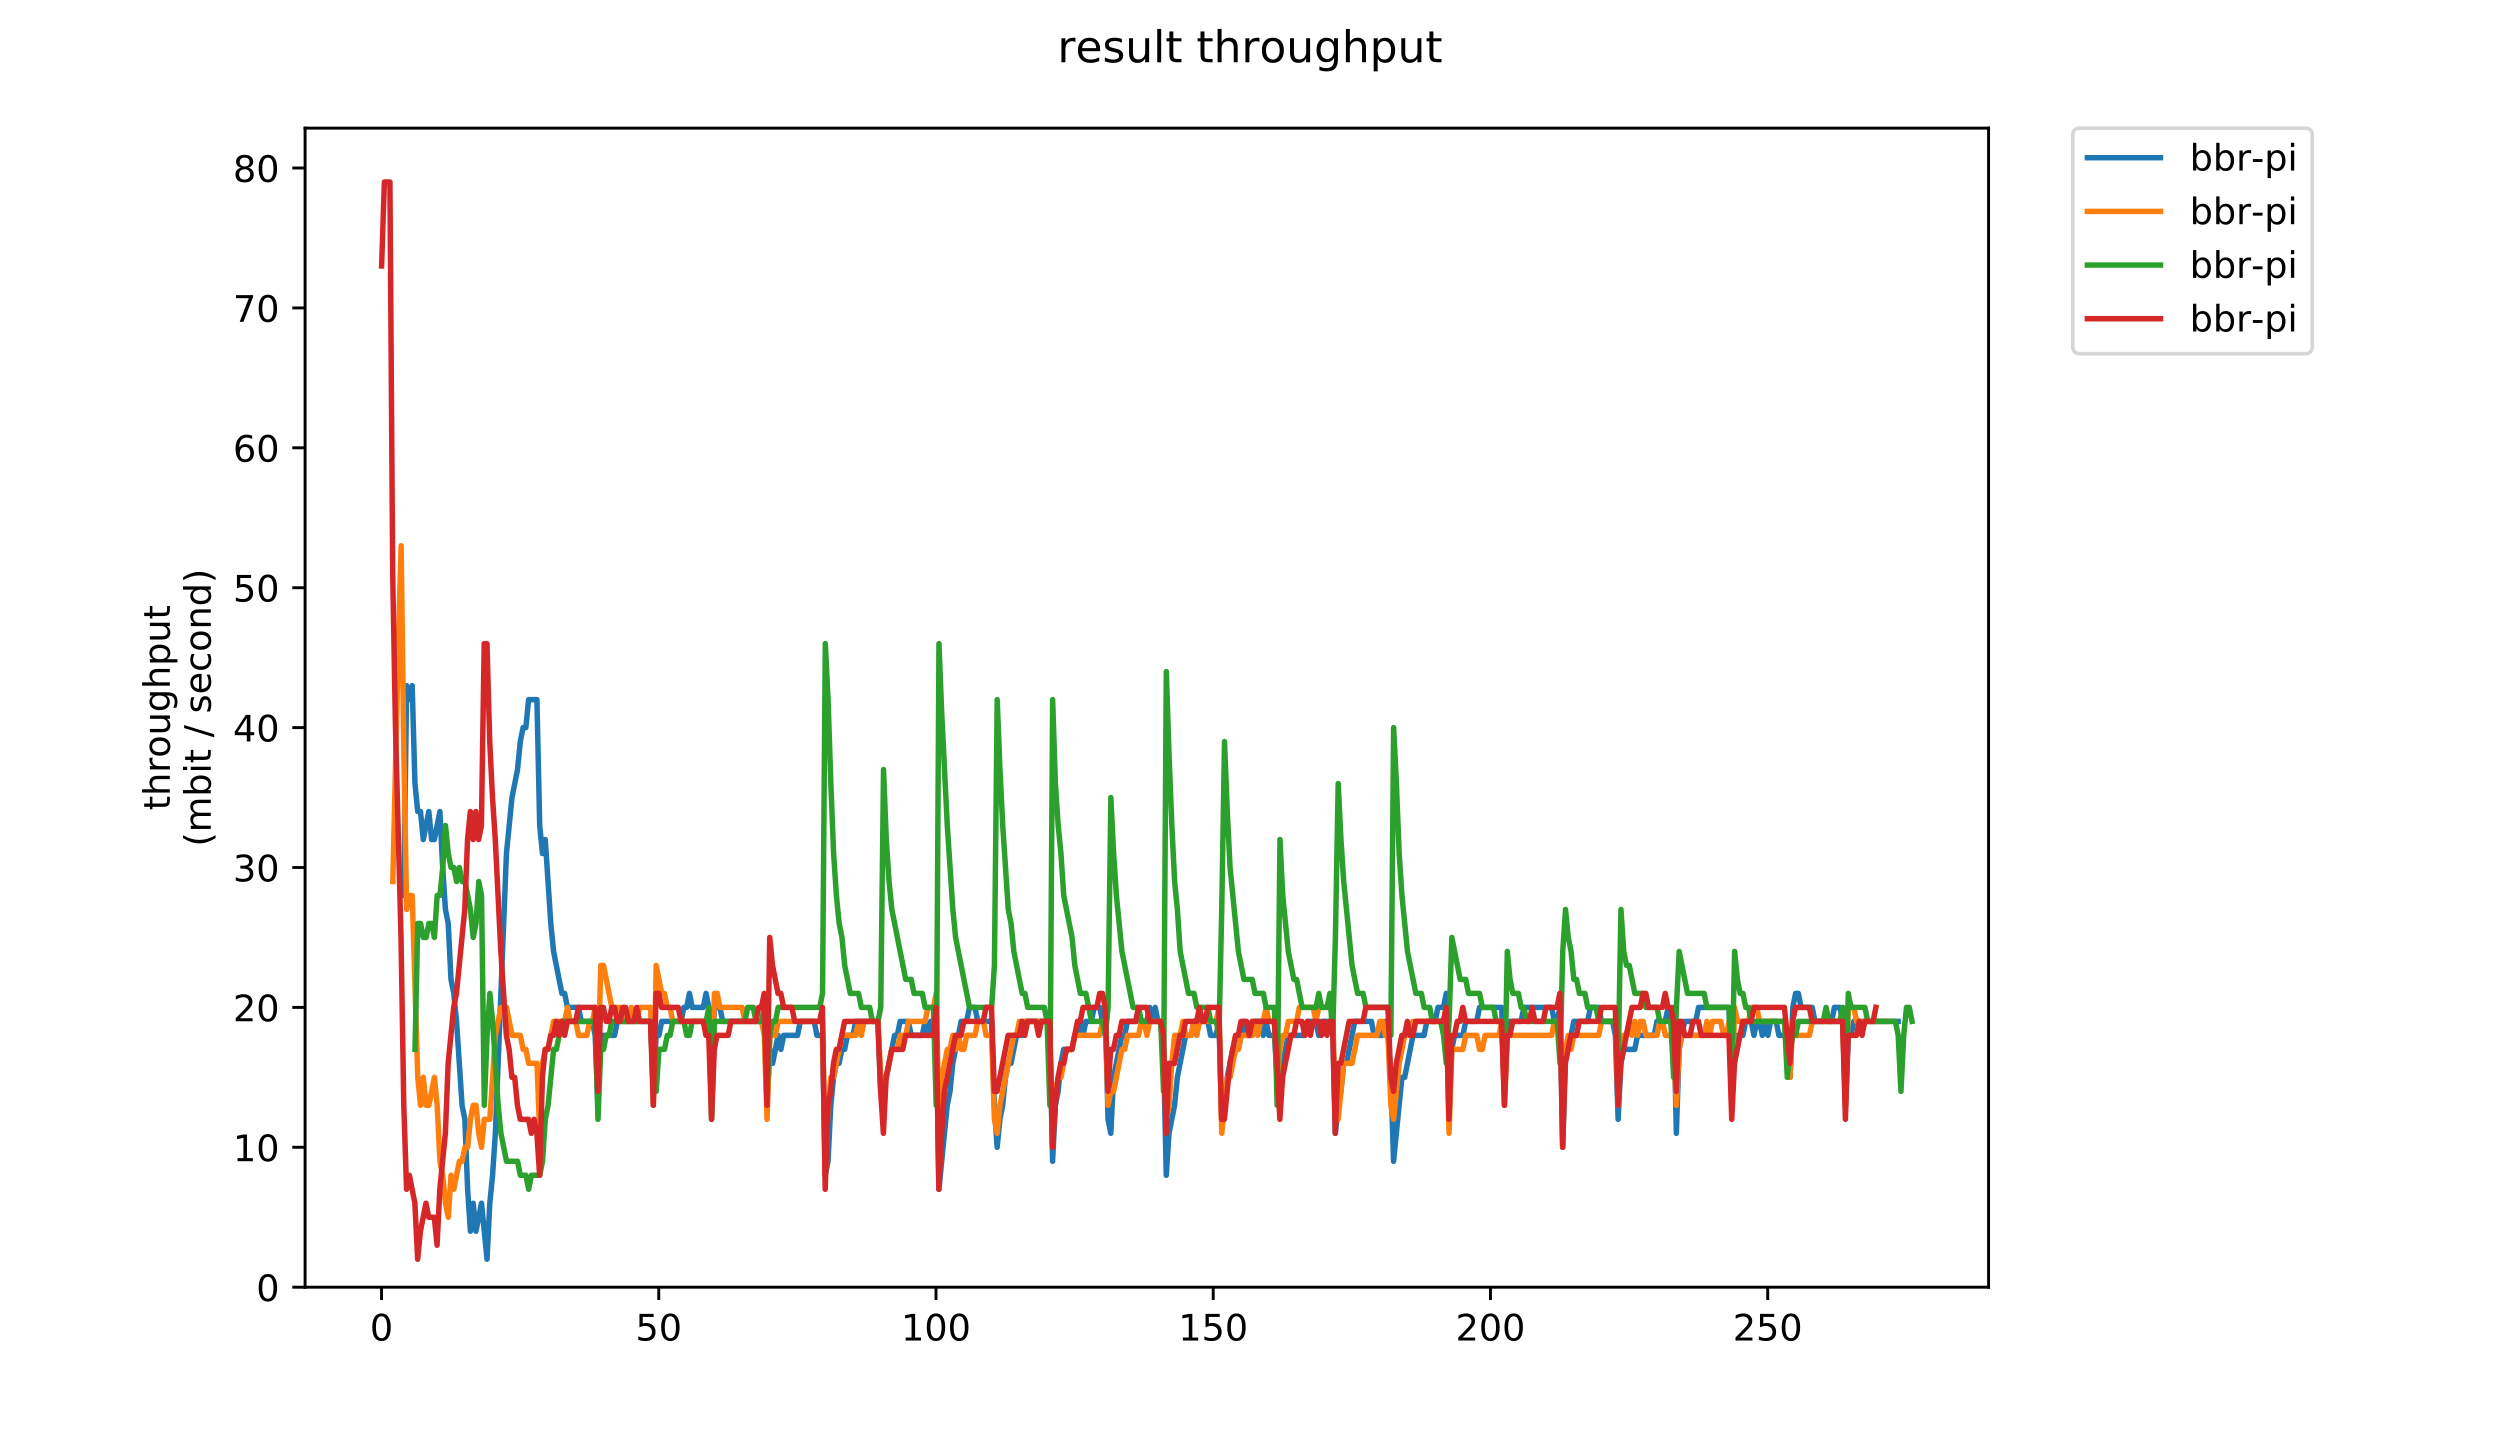 <?xml version="1.0" encoding="utf-8" standalone="no"?>
<!DOCTYPE svg PUBLIC "-//W3C//DTD SVG 1.1//EN"
  "http://www.w3.org/Graphics/SVG/1.1/DTD/svg11.dtd">
<!-- Created with matplotlib (https://matplotlib.org/) -->
<svg height="396pt" version="1.1" viewBox="0 0 684 396" width="684pt" xmlns="http://www.w3.org/2000/svg" xmlns:xlink="http://www.w3.org/1999/xlink">
 <defs>
  <style type="text/css">
*{stroke-linecap:butt;stroke-linejoin:round;}
  </style>
 </defs>
 <g id="figure_1">
  <g id="patch_1">
   <path d="M 0 396 
L 684 396 
L 684 0 
L 0 0 
z
" style="fill:#ffffff;"/>
  </g>
  <g id="axes_1">
   <g id="patch_2">
    <path d="M 83.472 352.174 
L 544.074 352.174 
L 544.074 35.062 
L 83.472 35.062 
z
" style="fill:#ffffff;"/>
   </g>
   <g id="matplotlib.axis_1">
    <g id="xtick_1">
     <g id="line2d_1">
      <defs>
       <path d="M 0 0 
L 0 3.5 
" id="m999a759ff1" style="stroke:#000000;stroke-width:0.8;"/>
      </defs>
      <g>
       <use style="stroke:#000000;stroke-width:0.8;" x="104.388" xlink:href="#m999a759ff1" y="352.174"/>
      </g>
     </g>
     <g id="text_1">
      <!-- 0 -->
      <defs>
       <path d="M 31.781 66.406 
Q 24.172 66.406 20.328 58.906 
Q 16.5 51.422 16.5 36.375 
Q 16.5 21.391 20.328 13.891 
Q 24.172 6.391 31.781 6.391 
Q 39.453 6.391 43.281 13.891 
Q 47.125 21.391 47.125 36.375 
Q 47.125 51.422 43.281 58.906 
Q 39.453 66.406 31.781 66.406 
z
M 31.781 74.219 
Q 44.047 74.219 50.516 64.516 
Q 56.984 54.828 56.984 36.375 
Q 56.984 17.969 50.516 8.266 
Q 44.047 -1.422 31.781 -1.422 
Q 19.531 -1.422 13.062 8.266 
Q 6.594 17.969 6.594 36.375 
Q 6.594 54.828 13.062 64.516 
Q 19.531 74.219 31.781 74.219 
z
" id="DejaVuSans-48"/>
      </defs>
      <g transform="translate(101.206 366.773)scale(0.1 -0.1)">
       <use xlink:href="#DejaVuSans-48"/>
      </g>
     </g>
    </g>
    <g id="xtick_2">
     <g id="line2d_2">
      <g>
       <use style="stroke:#000000;stroke-width:0.8;" x="180.238" xlink:href="#m999a759ff1" y="352.174"/>
      </g>
     </g>
     <g id="text_2">
      <!-- 50 -->
      <defs>
       <path d="M 10.797 72.906 
L 49.516 72.906 
L 49.516 64.594 
L 19.828 64.594 
L 19.828 46.734 
Q 21.969 47.469 24.109 47.828 
Q 26.266 48.188 28.422 48.188 
Q 40.625 48.188 47.75 41.5 
Q 54.891 34.812 54.891 23.391 
Q 54.891 11.625 47.562 5.094 
Q 40.234 -1.422 26.906 -1.422 
Q 22.312 -1.422 17.547 -0.641 
Q 12.797 0.141 7.719 1.703 
L 7.719 11.625 
Q 12.109 9.234 16.797 8.062 
Q 21.484 6.891 26.703 6.891 
Q 35.156 6.891 40.078 11.328 
Q 45.016 15.766 45.016 23.391 
Q 45.016 31 40.078 35.438 
Q 35.156 39.891 26.703 39.891 
Q 22.75 39.891 18.812 39.016 
Q 14.891 38.141 10.797 36.281 
z
" id="DejaVuSans-53"/>
      </defs>
      <g transform="translate(173.876 366.773)scale(0.1 -0.1)">
       <use xlink:href="#DejaVuSans-53"/>
       <use x="63.623" xlink:href="#DejaVuSans-48"/>
      </g>
     </g>
    </g>
    <g id="xtick_3">
     <g id="line2d_3">
      <g>
       <use style="stroke:#000000;stroke-width:0.8;" x="256.089" xlink:href="#m999a759ff1" y="352.174"/>
      </g>
     </g>
     <g id="text_3">
      <!-- 100 -->
      <defs>
       <path d="M 12.406 8.297 
L 28.516 8.297 
L 28.516 63.922 
L 10.984 60.406 
L 10.984 69.391 
L 28.422 72.906 
L 38.281 72.906 
L 38.281 8.297 
L 54.391 8.297 
L 54.391 0 
L 12.406 0 
z
" id="DejaVuSans-49"/>
      </defs>
      <g transform="translate(246.545 366.773)scale(0.1 -0.1)">
       <use xlink:href="#DejaVuSans-49"/>
       <use x="63.623" xlink:href="#DejaVuSans-48"/>
       <use x="127.246" xlink:href="#DejaVuSans-48"/>
      </g>
     </g>
    </g>
    <g id="xtick_4">
     <g id="line2d_4">
      <g>
       <use style="stroke:#000000;stroke-width:0.8;" x="331.939" xlink:href="#m999a759ff1" y="352.174"/>
      </g>
     </g>
     <g id="text_4">
      <!-- 150 -->
      <g transform="translate(322.396 366.773)scale(0.1 -0.1)">
       <use xlink:href="#DejaVuSans-49"/>
       <use x="63.623" xlink:href="#DejaVuSans-53"/>
       <use x="127.246" xlink:href="#DejaVuSans-48"/>
      </g>
     </g>
    </g>
    <g id="xtick_5">
     <g id="line2d_5">
      <g>
       <use style="stroke:#000000;stroke-width:0.8;" x="407.79" xlink:href="#m999a759ff1" y="352.174"/>
      </g>
     </g>
     <g id="text_5">
      <!-- 200 -->
      <defs>
       <path d="M 19.188 8.297 
L 53.609 8.297 
L 53.609 0 
L 7.328 0 
L 7.328 8.297 
Q 12.938 14.109 22.625 23.891 
Q 32.328 33.688 34.812 36.531 
Q 39.547 41.844 41.422 45.531 
Q 43.312 49.219 43.312 52.781 
Q 43.312 58.594 39.234 62.25 
Q 35.156 65.922 28.609 65.922 
Q 23.969 65.922 18.812 64.312 
Q 13.672 62.703 7.812 59.422 
L 7.812 69.391 
Q 13.766 71.781 18.938 73 
Q 24.125 74.219 28.422 74.219 
Q 39.75 74.219 46.484 68.547 
Q 53.219 62.891 53.219 53.422 
Q 53.219 48.922 51.531 44.891 
Q 49.859 40.875 45.406 35.406 
Q 44.188 33.984 37.641 27.219 
Q 31.109 20.453 19.188 8.297 
z
" id="DejaVuSans-50"/>
      </defs>
      <g transform="translate(398.246 366.773)scale(0.1 -0.1)">
       <use xlink:href="#DejaVuSans-50"/>
       <use x="63.623" xlink:href="#DejaVuSans-48"/>
       <use x="127.246" xlink:href="#DejaVuSans-48"/>
      </g>
     </g>
    </g>
    <g id="xtick_6">
     <g id="line2d_6">
      <g>
       <use style="stroke:#000000;stroke-width:0.8;" x="483.641" xlink:href="#m999a759ff1" y="352.174"/>
      </g>
     </g>
     <g id="text_6">
      <!-- 250 -->
      <g transform="translate(474.097 366.773)scale(0.1 -0.1)">
       <use xlink:href="#DejaVuSans-50"/>
       <use x="63.623" xlink:href="#DejaVuSans-53"/>
       <use x="127.246" xlink:href="#DejaVuSans-48"/>
      </g>
     </g>
    </g>
   </g>
   <g id="matplotlib.axis_2">
    <g id="ytick_1">
     <g id="line2d_7">
      <defs>
       <path d="M 0 0 
L -3.5 0 
" id="m3e6883e988" style="stroke:#000000;stroke-width:0.8;"/>
      </defs>
      <g>
       <use style="stroke:#000000;stroke-width:0.8;" x="83.472" xlink:href="#m3e6883e988" y="352.174"/>
      </g>
     </g>
     <g id="text_7">
      <!-- 0 -->
      <g transform="translate(70.11 355.973)scale(0.1 -0.1)">
       <use xlink:href="#DejaVuSans-48"/>
      </g>
     </g>
    </g>
    <g id="ytick_2">
     <g id="line2d_8">
      <g>
       <use style="stroke:#000000;stroke-width:0.8;" x="83.472" xlink:href="#m3e6883e988" y="313.899"/>
      </g>
     </g>
     <g id="text_8">
      <!-- 10 -->
      <g transform="translate(63.747 317.698)scale(0.1 -0.1)">
       <use xlink:href="#DejaVuSans-49"/>
       <use x="63.623" xlink:href="#DejaVuSans-48"/>
      </g>
     </g>
    </g>
    <g id="ytick_3">
     <g id="line2d_9">
      <g>
       <use style="stroke:#000000;stroke-width:0.8;" x="83.472" xlink:href="#m3e6883e988" y="275.623"/>
      </g>
     </g>
     <g id="text_9">
      <!-- 20 -->
      <g transform="translate(63.747 279.423)scale(0.1 -0.1)">
       <use xlink:href="#DejaVuSans-50"/>
       <use x="63.623" xlink:href="#DejaVuSans-48"/>
      </g>
     </g>
    </g>
    <g id="ytick_4">
     <g id="line2d_10">
      <g>
       <use style="stroke:#000000;stroke-width:0.8;" x="83.472" xlink:href="#m3e6883e988" y="237.348"/>
      </g>
     </g>
     <g id="text_10">
      <!-- 30 -->
      <defs>
       <path d="M 40.578 39.312 
Q 47.656 37.797 51.625 33 
Q 55.609 28.219 55.609 21.188 
Q 55.609 10.406 48.188 4.484 
Q 40.766 -1.422 27.094 -1.422 
Q 22.516 -1.422 17.656 -0.516 
Q 12.797 0.391 7.625 2.203 
L 7.625 11.719 
Q 11.719 9.328 16.594 8.109 
Q 21.484 6.891 26.812 6.891 
Q 36.078 6.891 40.938 10.547 
Q 45.797 14.203 45.797 21.188 
Q 45.797 27.641 41.281 31.266 
Q 36.766 34.906 28.719 34.906 
L 20.219 34.906 
L 20.219 43.016 
L 29.109 43.016 
Q 36.375 43.016 40.234 45.922 
Q 44.094 48.828 44.094 54.297 
Q 44.094 59.906 40.109 62.906 
Q 36.141 65.922 28.719 65.922 
Q 24.656 65.922 20.016 65.031 
Q 15.375 64.156 9.812 62.312 
L 9.812 71.094 
Q 15.438 72.656 20.344 73.438 
Q 25.25 74.219 29.594 74.219 
Q 40.828 74.219 47.359 69.109 
Q 53.906 64.016 53.906 55.328 
Q 53.906 49.266 50.438 45.094 
Q 46.969 40.922 40.578 39.312 
z
" id="DejaVuSans-51"/>
      </defs>
      <g transform="translate(63.747 241.147)scale(0.1 -0.1)">
       <use xlink:href="#DejaVuSans-51"/>
       <use x="63.623" xlink:href="#DejaVuSans-48"/>
      </g>
     </g>
    </g>
    <g id="ytick_5">
     <g id="line2d_11">
      <g>
       <use style="stroke:#000000;stroke-width:0.8;" x="83.472" xlink:href="#m3e6883e988" y="199.073"/>
      </g>
     </g>
     <g id="text_11">
      <!-- 40 -->
      <defs>
       <path d="M 37.797 64.312 
L 12.891 25.391 
L 37.797 25.391 
z
M 35.203 72.906 
L 47.609 72.906 
L 47.609 25.391 
L 58.016 25.391 
L 58.016 17.188 
L 47.609 17.188 
L 47.609 0 
L 37.797 0 
L 37.797 17.188 
L 4.891 17.188 
L 4.891 26.703 
z
" id="DejaVuSans-52"/>
      </defs>
      <g transform="translate(63.747 202.872)scale(0.1 -0.1)">
       <use xlink:href="#DejaVuSans-52"/>
       <use x="63.623" xlink:href="#DejaVuSans-48"/>
      </g>
     </g>
    </g>
    <g id="ytick_6">
     <g id="line2d_12">
      <g>
       <use style="stroke:#000000;stroke-width:0.8;" x="83.472" xlink:href="#m3e6883e988" y="160.797"/>
      </g>
     </g>
     <g id="text_12">
      <!-- 50 -->
      <g transform="translate(63.747 164.596)scale(0.1 -0.1)">
       <use xlink:href="#DejaVuSans-53"/>
       <use x="63.623" xlink:href="#DejaVuSans-48"/>
      </g>
     </g>
    </g>
    <g id="ytick_7">
     <g id="line2d_13">
      <g>
       <use style="stroke:#000000;stroke-width:0.8;" x="83.472" xlink:href="#m3e6883e988" y="122.522"/>
      </g>
     </g>
     <g id="text_13">
      <!-- 60 -->
      <defs>
       <path d="M 33.016 40.375 
Q 26.375 40.375 22.484 35.828 
Q 18.609 31.297 18.609 23.391 
Q 18.609 15.531 22.484 10.953 
Q 26.375 6.391 33.016 6.391 
Q 39.656 6.391 43.531 10.953 
Q 47.406 15.531 47.406 23.391 
Q 47.406 31.297 43.531 35.828 
Q 39.656 40.375 33.016 40.375 
z
M 52.594 71.297 
L 52.594 62.312 
Q 48.875 64.062 45.094 64.984 
Q 41.312 65.922 37.594 65.922 
Q 27.828 65.922 22.672 59.328 
Q 17.531 52.734 16.797 39.406 
Q 19.672 43.656 24.016 45.922 
Q 28.375 48.188 33.594 48.188 
Q 44.578 48.188 50.953 41.516 
Q 57.328 34.859 57.328 23.391 
Q 57.328 12.156 50.688 5.359 
Q 44.047 -1.422 33.016 -1.422 
Q 20.359 -1.422 13.672 8.266 
Q 6.984 17.969 6.984 36.375 
Q 6.984 53.656 15.188 63.938 
Q 23.391 74.219 37.203 74.219 
Q 40.922 74.219 44.703 73.484 
Q 48.484 72.75 52.594 71.297 
z
" id="DejaVuSans-54"/>
      </defs>
      <g transform="translate(63.747 126.321)scale(0.1 -0.1)">
       <use xlink:href="#DejaVuSans-54"/>
       <use x="63.623" xlink:href="#DejaVuSans-48"/>
      </g>
     </g>
    </g>
    <g id="ytick_8">
     <g id="line2d_14">
      <g>
       <use style="stroke:#000000;stroke-width:0.8;" x="83.472" xlink:href="#m3e6883e988" y="84.246"/>
      </g>
     </g>
     <g id="text_14">
      <!-- 70 -->
      <defs>
       <path d="M 8.203 72.906 
L 55.078 72.906 
L 55.078 68.703 
L 28.609 0 
L 18.312 0 
L 43.219 64.594 
L 8.203 64.594 
z
" id="DejaVuSans-55"/>
      </defs>
      <g transform="translate(63.747 88.046)scale(0.1 -0.1)">
       <use xlink:href="#DejaVuSans-55"/>
       <use x="63.623" xlink:href="#DejaVuSans-48"/>
      </g>
     </g>
    </g>
    <g id="ytick_9">
     <g id="line2d_15">
      <g>
       <use style="stroke:#000000;stroke-width:0.8;" x="83.472" xlink:href="#m3e6883e988" y="45.971"/>
      </g>
     </g>
     <g id="text_15">
      <!-- 80 -->
      <defs>
       <path d="M 31.781 34.625 
Q 24.75 34.625 20.719 30.859 
Q 16.703 27.094 16.703 20.516 
Q 16.703 13.922 20.719 10.156 
Q 24.75 6.391 31.781 6.391 
Q 38.812 6.391 42.859 10.172 
Q 46.922 13.969 46.922 20.516 
Q 46.922 27.094 42.891 30.859 
Q 38.875 34.625 31.781 34.625 
z
M 21.922 38.812 
Q 15.578 40.375 12.031 44.719 
Q 8.5 49.078 8.5 55.328 
Q 8.5 64.062 14.719 69.141 
Q 20.953 74.219 31.781 74.219 
Q 42.672 74.219 48.875 69.141 
Q 55.078 64.062 55.078 55.328 
Q 55.078 49.078 51.531 44.719 
Q 48 40.375 41.703 38.812 
Q 48.828 37.156 52.797 32.312 
Q 56.781 27.484 56.781 20.516 
Q 56.781 9.906 50.312 4.234 
Q 43.844 -1.422 31.781 -1.422 
Q 19.734 -1.422 13.25 4.234 
Q 6.781 9.906 6.781 20.516 
Q 6.781 27.484 10.781 32.312 
Q 14.797 37.156 21.922 38.812 
z
M 18.312 54.391 
Q 18.312 48.734 21.844 45.562 
Q 25.391 42.391 31.781 42.391 
Q 38.141 42.391 41.719 45.562 
Q 45.312 48.734 45.312 54.391 
Q 45.312 60.062 41.719 63.234 
Q 38.141 66.406 31.781 66.406 
Q 25.391 66.406 21.844 63.234 
Q 18.312 60.062 18.312 54.391 
z
" id="DejaVuSans-56"/>
      </defs>
      <g transform="translate(63.747 49.77)scale(0.1 -0.1)">
       <use xlink:href="#DejaVuSans-56"/>
       <use x="63.623" xlink:href="#DejaVuSans-48"/>
      </g>
     </g>
    </g>
    <g id="text_16">
     <!-- throughput -->
     <defs>
      <path d="M 18.312 70.219 
L 18.312 54.688 
L 36.812 54.688 
L 36.812 47.703 
L 18.312 47.703 
L 18.312 18.016 
Q 18.312 11.328 20.141 9.422 
Q 21.969 7.516 27.594 7.516 
L 36.812 7.516 
L 36.812 0 
L 27.594 0 
Q 17.188 0 13.234 3.875 
Q 9.281 7.766 9.281 18.016 
L 9.281 47.703 
L 2.688 47.703 
L 2.688 54.688 
L 9.281 54.688 
L 9.281 70.219 
z
" id="DejaVuSans-116"/>
      <path d="M 54.891 33.016 
L 54.891 0 
L 45.906 0 
L 45.906 32.719 
Q 45.906 40.484 42.875 44.328 
Q 39.844 48.188 33.797 48.188 
Q 26.516 48.188 22.312 43.547 
Q 18.109 38.922 18.109 30.906 
L 18.109 0 
L 9.078 0 
L 9.078 75.984 
L 18.109 75.984 
L 18.109 46.188 
Q 21.344 51.125 25.703 53.562 
Q 30.078 56 35.797 56 
Q 45.219 56 50.047 50.172 
Q 54.891 44.344 54.891 33.016 
z
" id="DejaVuSans-104"/>
      <path d="M 41.109 46.297 
Q 39.594 47.172 37.812 47.578 
Q 36.031 48 33.891 48 
Q 26.266 48 22.188 43.047 
Q 18.109 38.094 18.109 28.812 
L 18.109 0 
L 9.078 0 
L 9.078 54.688 
L 18.109 54.688 
L 18.109 46.188 
Q 20.953 51.172 25.484 53.578 
Q 30.031 56 36.531 56 
Q 37.453 56 38.578 55.875 
Q 39.703 55.766 41.062 55.516 
z
" id="DejaVuSans-114"/>
      <path d="M 30.609 48.391 
Q 23.391 48.391 19.188 42.75 
Q 14.984 37.109 14.984 27.297 
Q 14.984 17.484 19.156 11.844 
Q 23.344 6.203 30.609 6.203 
Q 37.797 6.203 41.984 11.859 
Q 46.188 17.531 46.188 27.297 
Q 46.188 37.016 41.984 42.703 
Q 37.797 48.391 30.609 48.391 
z
M 30.609 56 
Q 42.328 56 49.016 48.375 
Q 55.719 40.766 55.719 27.297 
Q 55.719 13.875 49.016 6.219 
Q 42.328 -1.422 30.609 -1.422 
Q 18.844 -1.422 12.172 6.219 
Q 5.516 13.875 5.516 27.297 
Q 5.516 40.766 12.172 48.375 
Q 18.844 56 30.609 56 
z
" id="DejaVuSans-111"/>
      <path d="M 8.5 21.578 
L 8.5 54.688 
L 17.484 54.688 
L 17.484 21.922 
Q 17.484 14.156 20.5 10.266 
Q 23.531 6.391 29.594 6.391 
Q 36.859 6.391 41.078 11.031 
Q 45.312 15.672 45.312 23.688 
L 45.312 54.688 
L 54.297 54.688 
L 54.297 0 
L 45.312 0 
L 45.312 8.406 
Q 42.047 3.422 37.719 1 
Q 33.406 -1.422 27.688 -1.422 
Q 18.266 -1.422 13.375 4.438 
Q 8.5 10.297 8.5 21.578 
z
M 31.109 56 
z
" id="DejaVuSans-117"/>
      <path d="M 45.406 27.984 
Q 45.406 37.75 41.375 43.109 
Q 37.359 48.484 30.078 48.484 
Q 22.859 48.484 18.828 43.109 
Q 14.797 37.75 14.797 27.984 
Q 14.797 18.266 18.828 12.891 
Q 22.859 7.516 30.078 7.516 
Q 37.359 7.516 41.375 12.891 
Q 45.406 18.266 45.406 27.984 
z
M 54.391 6.781 
Q 54.391 -7.172 48.188 -13.984 
Q 42 -20.797 29.203 -20.797 
Q 24.469 -20.797 20.266 -20.094 
Q 16.062 -19.391 12.109 -17.922 
L 12.109 -9.188 
Q 16.062 -11.328 19.922 -12.344 
Q 23.781 -13.375 27.781 -13.375 
Q 36.625 -13.375 41.016 -8.766 
Q 45.406 -4.156 45.406 5.172 
L 45.406 9.625 
Q 42.625 4.781 38.281 2.391 
Q 33.938 0 27.875 0 
Q 17.828 0 11.672 7.656 
Q 5.516 15.328 5.516 27.984 
Q 5.516 40.672 11.672 48.328 
Q 17.828 56 27.875 56 
Q 33.938 56 38.281 53.609 
Q 42.625 51.219 45.406 46.391 
L 45.406 54.688 
L 54.391 54.688 
z
" id="DejaVuSans-103"/>
      <path d="M 18.109 8.203 
L 18.109 -20.797 
L 9.078 -20.797 
L 9.078 54.688 
L 18.109 54.688 
L 18.109 46.391 
Q 20.953 51.266 25.266 53.625 
Q 29.594 56 35.594 56 
Q 45.562 56 51.781 48.094 
Q 58.016 40.188 58.016 27.297 
Q 58.016 14.406 51.781 6.484 
Q 45.562 -1.422 35.594 -1.422 
Q 29.594 -1.422 25.266 0.953 
Q 20.953 3.328 18.109 8.203 
z
M 48.688 27.297 
Q 48.688 37.203 44.609 42.844 
Q 40.531 48.484 33.406 48.484 
Q 26.266 48.484 22.188 42.844 
Q 18.109 37.203 18.109 27.297 
Q 18.109 17.391 22.188 11.75 
Q 26.266 6.109 33.406 6.109 
Q 40.531 6.109 44.609 11.75 
Q 48.688 17.391 48.688 27.297 
z
" id="DejaVuSans-112"/>
     </defs>
     <g transform="translate(46.47 221.675)rotate(-90)scale(0.1 -0.1)">
      <use xlink:href="#DejaVuSans-116"/>
      <use x="39.209" xlink:href="#DejaVuSans-104"/>
      <use x="102.588" xlink:href="#DejaVuSans-114"/>
      <use x="143.67" xlink:href="#DejaVuSans-111"/>
      <use x="204.852" xlink:href="#DejaVuSans-117"/>
      <use x="268.23" xlink:href="#DejaVuSans-103"/>
      <use x="331.707" xlink:href="#DejaVuSans-104"/>
      <use x="395.086" xlink:href="#DejaVuSans-112"/>
      <use x="458.562" xlink:href="#DejaVuSans-117"/>
      <use x="521.941" xlink:href="#DejaVuSans-116"/>
     </g>
     <!-- (mbit / second) -->
     <defs>
      <path d="M 31 75.875 
Q 24.469 64.656 21.281 53.656 
Q 18.109 42.672 18.109 31.391 
Q 18.109 20.125 21.312 9.062 
Q 24.516 -2 31 -13.188 
L 23.188 -13.188 
Q 15.875 -1.703 12.234 9.375 
Q 8.594 20.453 8.594 31.391 
Q 8.594 42.281 12.203 53.312 
Q 15.828 64.359 23.188 75.875 
z
" id="DejaVuSans-40"/>
      <path d="M 52 44.188 
Q 55.375 50.25 60.062 53.125 
Q 64.75 56 71.094 56 
Q 79.641 56 84.281 50.016 
Q 88.922 44.047 88.922 33.016 
L 88.922 0 
L 79.891 0 
L 79.891 32.719 
Q 79.891 40.578 77.094 44.375 
Q 74.312 48.188 68.609 48.188 
Q 61.625 48.188 57.562 43.547 
Q 53.516 38.922 53.516 30.906 
L 53.516 0 
L 44.484 0 
L 44.484 32.719 
Q 44.484 40.625 41.703 44.406 
Q 38.922 48.188 33.109 48.188 
Q 26.219 48.188 22.156 43.531 
Q 18.109 38.875 18.109 30.906 
L 18.109 0 
L 9.078 0 
L 9.078 54.688 
L 18.109 54.688 
L 18.109 46.188 
Q 21.188 51.219 25.484 53.609 
Q 29.781 56 35.688 56 
Q 41.656 56 45.828 52.969 
Q 50 49.953 52 44.188 
z
" id="DejaVuSans-109"/>
      <path d="M 48.688 27.297 
Q 48.688 37.203 44.609 42.844 
Q 40.531 48.484 33.406 48.484 
Q 26.266 48.484 22.188 42.844 
Q 18.109 37.203 18.109 27.297 
Q 18.109 17.391 22.188 11.75 
Q 26.266 6.109 33.406 6.109 
Q 40.531 6.109 44.609 11.75 
Q 48.688 17.391 48.688 27.297 
z
M 18.109 46.391 
Q 20.953 51.266 25.266 53.625 
Q 29.594 56 35.594 56 
Q 45.562 56 51.781 48.094 
Q 58.016 40.188 58.016 27.297 
Q 58.016 14.406 51.781 6.484 
Q 45.562 -1.422 35.594 -1.422 
Q 29.594 -1.422 25.266 0.953 
Q 20.953 3.328 18.109 8.203 
L 18.109 0 
L 9.078 0 
L 9.078 75.984 
L 18.109 75.984 
z
" id="DejaVuSans-98"/>
      <path d="M 9.422 54.688 
L 18.406 54.688 
L 18.406 0 
L 9.422 0 
z
M 9.422 75.984 
L 18.406 75.984 
L 18.406 64.594 
L 9.422 64.594 
z
" id="DejaVuSans-105"/>
      <path id="DejaVuSans-32"/>
      <path d="M 25.391 72.906 
L 33.688 72.906 
L 8.297 -9.281 
L 0 -9.281 
z
" id="DejaVuSans-47"/>
      <path d="M 44.281 53.078 
L 44.281 44.578 
Q 40.484 46.531 36.375 47.5 
Q 32.281 48.484 27.875 48.484 
Q 21.188 48.484 17.844 46.438 
Q 14.5 44.391 14.5 40.281 
Q 14.5 37.156 16.891 35.375 
Q 19.281 33.594 26.516 31.984 
L 29.594 31.297 
Q 39.156 29.25 43.188 25.516 
Q 47.219 21.781 47.219 15.094 
Q 47.219 7.469 41.188 3.016 
Q 35.156 -1.422 24.609 -1.422 
Q 20.219 -1.422 15.453 -0.562 
Q 10.688 0.297 5.422 2 
L 5.422 11.281 
Q 10.406 8.688 15.234 7.391 
Q 20.062 6.109 24.812 6.109 
Q 31.156 6.109 34.562 8.281 
Q 37.984 10.453 37.984 14.406 
Q 37.984 18.062 35.516 20.016 
Q 33.062 21.969 24.703 23.781 
L 21.578 24.516 
Q 13.234 26.266 9.516 29.906 
Q 5.812 33.547 5.812 39.891 
Q 5.812 47.609 11.281 51.797 
Q 16.75 56 26.812 56 
Q 31.781 56 36.172 55.266 
Q 40.578 54.547 44.281 53.078 
z
" id="DejaVuSans-115"/>
      <path d="M 56.203 29.594 
L 56.203 25.203 
L 14.891 25.203 
Q 15.484 15.922 20.484 11.062 
Q 25.484 6.203 34.422 6.203 
Q 39.594 6.203 44.453 7.469 
Q 49.312 8.734 54.109 11.281 
L 54.109 2.781 
Q 49.266 0.734 44.188 -0.344 
Q 39.109 -1.422 33.891 -1.422 
Q 20.797 -1.422 13.156 6.188 
Q 5.516 13.812 5.516 26.812 
Q 5.516 40.234 12.766 48.109 
Q 20.016 56 32.328 56 
Q 43.359 56 49.781 48.891 
Q 56.203 41.797 56.203 29.594 
z
M 47.219 32.234 
Q 47.125 39.594 43.094 43.984 
Q 39.062 48.391 32.422 48.391 
Q 24.906 48.391 20.391 44.141 
Q 15.875 39.891 15.188 32.172 
z
" id="DejaVuSans-101"/>
      <path d="M 48.781 52.594 
L 48.781 44.188 
Q 44.969 46.297 41.141 47.344 
Q 37.312 48.391 33.406 48.391 
Q 24.656 48.391 19.812 42.844 
Q 14.984 37.312 14.984 27.297 
Q 14.984 17.281 19.812 11.734 
Q 24.656 6.203 33.406 6.203 
Q 37.312 6.203 41.141 7.25 
Q 44.969 8.297 48.781 10.406 
L 48.781 2.094 
Q 45.016 0.344 40.984 -0.531 
Q 36.969 -1.422 32.422 -1.422 
Q 20.062 -1.422 12.781 6.344 
Q 5.516 14.109 5.516 27.297 
Q 5.516 40.672 12.859 48.328 
Q 20.219 56 33.016 56 
Q 37.156 56 41.109 55.141 
Q 45.062 54.297 48.781 52.594 
z
" id="DejaVuSans-99"/>
      <path d="M 54.891 33.016 
L 54.891 0 
L 45.906 0 
L 45.906 32.719 
Q 45.906 40.484 42.875 44.328 
Q 39.844 48.188 33.797 48.188 
Q 26.516 48.188 22.312 43.547 
Q 18.109 38.922 18.109 30.906 
L 18.109 0 
L 9.078 0 
L 9.078 54.688 
L 18.109 54.688 
L 18.109 46.188 
Q 21.344 51.125 25.703 53.562 
Q 30.078 56 35.797 56 
Q 45.219 56 50.047 50.172 
Q 54.891 44.344 54.891 33.016 
z
" id="DejaVuSans-110"/>
      <path d="M 45.406 46.391 
L 45.406 75.984 
L 54.391 75.984 
L 54.391 0 
L 45.406 0 
L 45.406 8.203 
Q 42.578 3.328 38.25 0.953 
Q 33.938 -1.422 27.875 -1.422 
Q 17.969 -1.422 11.734 6.484 
Q 5.516 14.406 5.516 27.297 
Q 5.516 40.188 11.734 48.094 
Q 17.969 56 27.875 56 
Q 33.938 56 38.25 53.625 
Q 42.578 51.266 45.406 46.391 
z
M 14.797 27.297 
Q 14.797 17.391 18.875 11.75 
Q 22.953 6.109 30.078 6.109 
Q 37.203 6.109 41.297 11.75 
Q 45.406 17.391 45.406 27.297 
Q 45.406 37.203 41.297 42.844 
Q 37.203 48.484 30.078 48.484 
Q 22.953 48.484 18.875 42.844 
Q 14.797 37.203 14.797 27.297 
z
" id="DejaVuSans-100"/>
      <path d="M 8.016 75.875 
L 15.828 75.875 
Q 23.141 64.359 26.781 53.312 
Q 30.422 42.281 30.422 31.391 
Q 30.422 20.453 26.781 9.375 
Q 23.141 -1.703 15.828 -13.188 
L 8.016 -13.188 
Q 14.5 -2 17.703 9.062 
Q 20.906 20.125 20.906 31.391 
Q 20.906 42.672 17.703 53.656 
Q 14.5 64.656 8.016 75.875 
z
" id="DejaVuSans-41"/>
     </defs>
     <g transform="translate(57.668 231.609)rotate(-90)scale(0.1 -0.1)">
      <use xlink:href="#DejaVuSans-40"/>
      <use x="39.014" xlink:href="#DejaVuSans-109"/>
      <use x="136.426" xlink:href="#DejaVuSans-98"/>
      <use x="199.902" xlink:href="#DejaVuSans-105"/>
      <use x="227.686" xlink:href="#DejaVuSans-116"/>
      <use x="266.895" xlink:href="#DejaVuSans-32"/>
      <use x="298.682" xlink:href="#DejaVuSans-47"/>
      <use x="332.373" xlink:href="#DejaVuSans-32"/>
      <use x="364.16" xlink:href="#DejaVuSans-115"/>
      <use x="416.26" xlink:href="#DejaVuSans-101"/>
      <use x="477.783" xlink:href="#DejaVuSans-99"/>
      <use x="532.764" xlink:href="#DejaVuSans-111"/>
      <use x="593.945" xlink:href="#DejaVuSans-110"/>
      <use x="657.324" xlink:href="#DejaVuSans-100"/>
      <use x="720.801" xlink:href="#DejaVuSans-41"/>
     </g>
    </g>
   </g>
   <g id="line2d_16">
    <path clip-path="url(#pac5ff18f8f)" d="M 110.497 245.003 
L 111.255 187.59 
L 112.014 191.417 
L 112.772 187.59 
L 113.531 214.383 
L 114.289 222.038 
L 115.048 222.038 
L 115.806 229.693 
L 117.323 222.038 
L 118.082 229.693 
L 118.84 229.693 
L 120.357 222.038 
L 121.116 237.348 
L 121.874 248.831 
L 122.633 252.658 
L 123.391 267.968 
L 124.15 271.796 
L 124.908 279.451 
L 126.425 302.416 
L 127.184 306.244 
L 127.942 325.381 
L 128.701 336.864 
L 129.459 329.209 
L 130.218 336.864 
L 131.735 329.209 
L 133.252 344.519 
L 134.01 329.209 
L 134.769 321.554 
L 135.527 310.071 
L 138.561 233.52 
L 140.078 218.21 
L 141.595 210.555 
L 142.354 202.9 
L 143.112 199.073 
L 143.871 199.073 
L 144.629 191.417 
L 146.905 191.417 
L 147.663 225.865 
L 148.422 233.52 
L 149.18 229.693 
L 150.697 252.658 
L 151.456 260.313 
L 153.731 271.796 
L 154.49 271.796 
L 155.248 275.623 
L 158.282 275.623 
L 159.041 279.451 
L 162.075 279.451 
L 162.833 283.278 
L 163.592 302.416 
L 164.35 283.278 
L 168.143 283.278 
L 168.902 279.451 
L 178.004 279.451 
L 178.762 298.589 
L 179.521 283.278 
L 180.279 283.278 
L 181.038 279.451 
L 186.347 279.451 
L 187.106 275.623 
L 187.864 275.623 
L 188.623 271.796 
L 189.381 275.623 
L 192.415 275.623 
L 193.174 271.796 
L 193.932 275.623 
L 194.691 294.761 
L 195.449 275.623 
L 196.966 275.623 
L 197.725 279.451 
L 209.102 279.451 
L 209.861 302.416 
L 210.619 287.106 
L 211.378 290.934 
L 212.895 283.278 
L 213.653 287.106 
L 214.412 283.278 
L 218.204 283.278 
L 218.963 279.451 
L 222.755 279.451 
L 223.514 283.278 
L 225.031 283.278 
L 225.789 321.554 
L 226.548 317.726 
L 227.306 302.416 
L 228.065 294.761 
L 228.823 290.934 
L 229.582 290.934 
L 230.34 287.106 
L 231.099 287.106 
L 231.858 283.278 
L 233.375 283.278 
L 234.133 279.451 
L 240.201 279.451 
L 240.96 298.589 
L 241.718 294.761 
L 242.477 294.761 
L 244.752 283.278 
L 245.511 283.278 
L 246.269 279.451 
L 248.545 279.451 
L 249.303 283.278 
L 252.337 283.278 
L 253.096 279.451 
L 253.854 283.278 
L 254.613 279.451 
L 256.13 279.451 
L 256.888 325.381 
L 259.164 302.416 
L 259.922 298.589 
L 260.681 290.934 
L 262.956 279.451 
L 264.473 279.451 
L 265.232 275.623 
L 266.749 275.623 
L 267.507 279.451 
L 271.3 279.451 
L 272.058 302.416 
L 272.817 313.899 
L 273.575 306.244 
L 274.334 302.416 
L 275.092 294.761 
L 275.851 290.934 
L 276.609 290.934 
L 278.126 283.278 
L 279.643 283.278 
L 280.402 279.451 
L 286.47 279.451 
L 287.228 283.278 
L 287.987 317.726 
L 288.745 302.416 
L 289.504 298.589 
L 290.262 290.934 
L 291.021 287.106 
L 293.296 287.106 
L 294.055 283.278 
L 294.814 283.278 
L 295.572 279.451 
L 296.331 283.278 
L 297.089 279.451 
L 298.606 279.451 
L 299.365 275.623 
L 300.882 275.623 
L 301.64 279.451 
L 302.399 275.623 
L 303.157 306.244 
L 303.916 310.071 
L 304.674 294.761 
L 306.95 283.278 
L 307.708 283.278 
L 308.467 279.451 
L 313.776 279.451 
L 314.535 275.623 
L 315.293 279.451 
L 316.052 275.623 
L 316.81 279.451 
L 317.569 279.451 
L 318.327 287.106 
L 319.086 321.554 
L 319.844 310.071 
L 321.361 302.416 
L 322.12 294.761 
L 324.395 283.278 
L 325.912 283.278 
L 326.671 279.451 
L 330.463 279.451 
L 331.222 283.278 
L 332.739 283.278 
L 333.497 279.451 
L 334.256 306.244 
L 335.014 302.416 
L 335.773 294.761 
L 337.29 287.106 
L 338.807 287.106 
L 340.324 279.451 
L 341.082 283.278 
L 342.599 283.278 
L 343.358 279.451 
L 344.875 279.451 
L 345.633 283.278 
L 346.392 279.451 
L 347.15 283.278 
L 348.667 283.278 
L 349.426 294.761 
L 350.184 302.416 
L 350.943 290.934 
L 352.46 283.278 
L 357.011 283.278 
L 357.77 279.451 
L 360.045 279.451 
L 360.804 283.278 
L 361.562 279.451 
L 364.596 279.451 
L 365.355 310.071 
L 366.113 302.416 
L 366.872 298.589 
L 367.63 290.934 
L 368.389 290.934 
L 370.664 279.451 
L 375.215 279.451 
L 375.974 283.278 
L 378.249 283.278 
L 379.008 279.451 
L 379.766 283.278 
L 380.525 294.761 
L 381.283 317.726 
L 383.559 294.761 
L 384.317 294.761 
L 386.593 283.278 
L 389.627 283.278 
L 390.385 279.451 
L 392.661 279.451 
L 393.419 275.623 
L 394.936 275.623 
L 395.695 271.796 
L 396.453 306.244 
L 397.212 287.106 
L 397.97 283.278 
L 400.246 283.278 
L 401.004 279.451 
L 404.038 279.451 
L 404.797 275.623 
L 410.865 275.623 
L 411.623 298.589 
L 412.382 283.278 
L 413.14 279.451 
L 416.174 279.451 
L 416.933 275.623 
L 424.518 275.623 
L 425.277 279.451 
L 426.035 279.451 
L 426.794 275.623 
L 427.552 313.899 
L 428.311 287.106 
L 429.069 287.106 
L 430.586 279.451 
L 434.379 279.451 
L 435.137 275.623 
L 437.413 275.623 
L 438.171 279.451 
L 441.205 279.451 
L 441.964 283.278 
L 442.722 306.244 
L 443.481 290.934 
L 444.239 287.106 
L 447.273 287.106 
L 448.032 283.278 
L 452.583 283.278 
L 453.341 279.451 
L 455.617 279.451 
L 456.375 275.623 
L 457.134 279.451 
L 457.892 275.623 
L 458.651 310.071 
L 459.409 287.106 
L 460.926 279.451 
L 463.96 279.451 
L 464.719 275.623 
L 473.062 275.623 
L 473.821 298.589 
L 474.579 287.106 
L 475.338 283.278 
L 476.855 283.278 
L 477.613 279.451 
L 479.13 279.451 
L 479.889 283.278 
L 480.647 279.451 
L 481.406 279.451 
L 482.164 283.278 
L 482.923 279.451 
L 483.682 283.278 
L 484.44 279.451 
L 485.957 279.451 
L 486.716 283.278 
L 488.991 283.278 
L 489.75 294.761 
L 490.508 275.623 
L 491.267 271.796 
L 492.025 271.796 
L 492.784 275.623 
L 495.818 275.623 
L 496.576 279.451 
L 501.127 279.451 
L 501.886 275.623 
L 503.403 275.623 
L 504.161 279.451 
L 504.92 302.416 
L 505.678 283.278 
L 506.437 283.278 
L 507.195 279.451 
L 519.331 279.451 
L 519.331 279.451 
" style="fill:none;stroke:#1f77b4;stroke-linecap:square;stroke-width:1.5;"/>
   </g>
   <g id="line2d_17">
    <path clip-path="url(#pac5ff18f8f)" d="M 107.473 241.176 
L 108.99 176.107 
L 109.749 149.315 
L 110.507 206.728 
L 111.266 248.831 
L 112.024 245.003 
L 112.783 245.003 
L 114.3 294.761 
L 115.058 302.416 
L 115.817 294.761 
L 116.575 302.416 
L 117.334 302.416 
L 118.851 294.761 
L 119.609 302.416 
L 120.368 317.726 
L 121.126 321.554 
L 121.885 329.209 
L 122.643 333.036 
L 123.402 321.554 
L 124.16 325.381 
L 125.677 317.726 
L 126.436 317.726 
L 127.194 313.899 
L 127.953 313.899 
L 128.711 306.244 
L 129.47 302.416 
L 130.228 302.416 
L 130.987 310.071 
L 131.745 313.899 
L 132.504 306.244 
L 134.021 306.244 
L 135.538 283.278 
L 137.055 275.623 
L 138.572 275.623 
L 140.089 283.278 
L 142.364 283.278 
L 143.123 287.106 
L 143.881 287.106 
L 144.64 290.934 
L 146.915 290.934 
L 147.674 310.071 
L 148.432 290.934 
L 149.191 287.106 
L 149.949 287.106 
L 151.466 279.451 
L 154.501 279.451 
L 155.259 275.623 
L 156.018 279.451 
L 157.535 279.451 
L 158.293 283.278 
L 160.569 283.278 
L 161.327 279.451 
L 162.086 279.451 
L 162.844 275.623 
L 163.603 294.761 
L 164.361 264.141 
L 165.12 264.141 
L 167.395 275.623 
L 169.671 275.623 
L 170.429 279.451 
L 171.946 279.451 
L 172.705 275.623 
L 173.463 279.451 
L 174.222 279.451 
L 174.98 275.623 
L 178.014 275.623 
L 178.773 302.416 
L 179.531 264.141 
L 181.048 271.796 
L 181.807 271.796 
L 182.565 275.623 
L 183.324 275.623 
L 184.082 279.451 
L 193.943 279.451 
L 194.701 298.589 
L 195.46 271.796 
L 196.218 271.796 
L 196.977 275.623 
L 203.045 275.623 
L 203.803 279.451 
L 208.354 279.451 
L 209.113 283.278 
L 209.871 306.244 
L 210.63 283.278 
L 212.147 283.278 
L 212.905 279.451 
L 225.042 279.451 
L 225.8 321.554 
L 226.559 302.416 
L 227.317 294.761 
L 228.076 294.761 
L 230.351 283.278 
L 234.144 283.278 
L 234.902 279.451 
L 235.661 283.278 
L 236.419 279.451 
L 240.212 279.451 
L 240.97 294.761 
L 241.729 298.589 
L 244.004 287.106 
L 245.521 287.106 
L 246.28 283.278 
L 247.797 283.278 
L 248.555 279.451 
L 253.106 279.451 
L 253.865 275.623 
L 255.382 275.623 
L 256.14 271.796 
L 256.899 306.244 
L 257.657 294.761 
L 259.174 287.106 
L 259.933 287.106 
L 260.691 283.278 
L 261.45 287.106 
L 262.208 283.278 
L 262.967 287.106 
L 263.725 287.106 
L 264.484 283.278 
L 266.759 283.278 
L 267.518 279.451 
L 269.035 279.451 
L 269.793 283.278 
L 271.31 283.278 
L 272.069 306.244 
L 272.827 310.071 
L 273.586 302.416 
L 277.378 283.278 
L 278.137 283.278 
L 278.896 279.451 
L 286.481 279.451 
L 287.239 283.278 
L 287.998 310.071 
L 288.756 298.589 
L 289.515 294.761 
L 290.273 294.761 
L 291.79 287.106 
L 293.307 287.106 
L 294.066 283.278 
L 300.892 283.278 
L 301.651 279.451 
L 302.409 279.451 
L 303.168 302.416 
L 303.926 298.589 
L 304.685 298.589 
L 306.96 287.106 
L 307.719 287.106 
L 308.477 283.278 
L 311.511 283.278 
L 312.27 279.451 
L 313.028 279.451 
L 313.787 283.278 
L 314.545 279.451 
L 317.579 279.451 
L 318.338 287.106 
L 319.096 306.244 
L 319.855 302.416 
L 320.613 290.934 
L 321.372 283.278 
L 322.889 283.278 
L 323.647 279.451 
L 324.406 283.278 
L 325.923 283.278 
L 326.681 279.451 
L 327.44 283.278 
L 328.198 279.451 
L 332.749 279.451 
L 333.508 275.623 
L 334.266 310.071 
L 335.783 294.761 
L 336.542 294.761 
L 338.059 287.106 
L 338.817 287.106 
L 339.576 283.278 
L 342.61 283.278 
L 343.369 279.451 
L 344.127 283.278 
L 344.886 279.451 
L 345.644 279.451 
L 346.403 275.623 
L 347.161 279.451 
L 348.678 279.451 
L 349.437 294.761 
L 350.195 287.106 
L 350.954 283.278 
L 351.712 283.278 
L 352.471 279.451 
L 354.746 279.451 
L 355.505 275.623 
L 359.297 275.623 
L 360.056 279.451 
L 360.814 275.623 
L 364.607 275.623 
L 365.365 306.244 
L 366.124 306.244 
L 367.641 290.934 
L 369.916 290.934 
L 371.433 283.278 
L 376.743 283.278 
L 377.501 279.451 
L 378.26 279.451 
L 379.018 283.278 
L 379.777 283.278 
L 380.535 302.416 
L 381.294 306.244 
L 382.811 290.934 
L 384.328 283.278 
L 385.845 283.278 
L 386.603 279.451 
L 394.947 279.451 
L 395.705 275.623 
L 396.464 310.071 
L 397.222 287.106 
L 400.256 287.106 
L 401.015 283.278 
L 404.049 283.278 
L 404.808 287.106 
L 405.566 287.106 
L 406.325 283.278 
L 410.117 283.278 
L 410.876 279.451 
L 411.634 302.416 
L 412.393 283.278 
L 424.529 283.278 
L 425.287 279.451 
L 426.804 279.451 
L 427.563 306.244 
L 428.321 287.106 
L 429.08 283.278 
L 429.838 287.106 
L 430.597 283.278 
L 437.423 283.278 
L 438.182 279.451 
L 441.974 279.451 
L 442.733 302.416 
L 443.491 287.106 
L 444.25 283.278 
L 445.008 283.278 
L 445.767 279.451 
L 446.525 283.278 
L 447.284 279.451 
L 448.042 283.278 
L 448.801 279.451 
L 449.559 279.451 
L 450.318 283.278 
L 453.352 283.278 
L 454.11 279.451 
L 454.869 279.451 
L 455.627 283.278 
L 457.144 283.278 
L 457.903 287.106 
L 458.661 302.416 
L 459.42 287.106 
L 460.178 283.278 
L 466.246 283.278 
L 467.005 279.451 
L 467.763 283.278 
L 468.522 279.451 
L 470.798 279.451 
L 471.556 283.278 
L 472.315 283.278 
L 473.073 279.451 
L 473.832 302.416 
L 474.59 275.623 
L 475.349 279.451 
L 478.383 279.451 
L 479.141 275.623 
L 480.658 275.623 
L 481.417 279.451 
L 488.243 279.451 
L 489.76 294.761 
L 490.519 279.451 
L 491.277 283.278 
L 495.07 283.278 
L 495.828 279.451 
L 504.172 279.451 
L 504.93 302.416 
L 505.689 275.623 
L 507.206 275.623 
L 507.964 279.451 
L 516.308 279.451 
L 516.308 279.451 
" style="fill:none;stroke:#ff7f0e;stroke-linecap:square;stroke-width:1.5;"/>
   </g>
   <g id="line2d_18">
    <path clip-path="url(#pac5ff18f8f)" d="M 113.544 287.106 
L 114.303 252.658 
L 115.061 252.658 
L 115.82 256.486 
L 116.578 256.486 
L 117.337 252.658 
L 118.095 252.658 
L 118.854 256.486 
L 119.612 245.003 
L 120.371 245.003 
L 121.129 237.348 
L 121.888 225.865 
L 122.646 233.52 
L 123.405 237.348 
L 124.163 237.348 
L 124.922 241.176 
L 125.68 237.348 
L 126.439 241.176 
L 127.197 241.176 
L 128.714 248.831 
L 129.473 256.486 
L 130.231 252.658 
L 130.99 241.176 
L 131.748 245.003 
L 132.507 302.416 
L 133.265 283.278 
L 134.024 271.796 
L 134.782 279.451 
L 136.299 302.416 
L 137.058 310.071 
L 138.575 317.726 
L 141.609 317.726 
L 142.367 321.554 
L 143.884 321.554 
L 144.643 325.381 
L 145.401 321.554 
L 147.677 321.554 
L 148.436 317.726 
L 149.194 306.244 
L 149.953 302.416 
L 151.47 287.106 
L 152.228 287.106 
L 153.745 279.451 
L 162.847 279.451 
L 163.606 306.244 
L 164.364 287.106 
L 165.123 287.106 
L 165.881 283.278 
L 166.64 283.278 
L 167.398 279.451 
L 178.017 279.451 
L 178.776 294.761 
L 179.534 298.589 
L 180.293 287.106 
L 181.81 287.106 
L 182.568 283.278 
L 183.327 283.278 
L 184.085 279.451 
L 187.119 279.451 
L 187.878 283.278 
L 188.636 283.278 
L 189.395 279.451 
L 193.187 279.451 
L 193.946 275.623 
L 194.704 306.244 
L 195.463 279.451 
L 203.806 279.451 
L 204.565 275.623 
L 206.082 275.623 
L 206.84 279.451 
L 208.357 279.451 
L 209.116 275.623 
L 209.874 298.589 
L 210.633 283.278 
L 211.392 279.451 
L 212.15 279.451 
L 212.909 275.623 
L 224.286 275.623 
L 225.045 271.796 
L 225.803 176.107 
L 226.562 191.417 
L 227.32 214.383 
L 228.079 233.52 
L 228.837 245.003 
L 229.596 252.658 
L 230.354 256.486 
L 231.113 264.141 
L 232.63 271.796 
L 234.905 271.796 
L 235.664 275.623 
L 237.939 275.623 
L 238.698 279.451 
L 240.215 279.451 
L 240.973 275.623 
L 241.732 210.555 
L 242.49 229.693 
L 243.249 241.176 
L 244.007 248.831 
L 247.8 267.968 
L 249.317 267.968 
L 250.075 271.796 
L 252.351 271.796 
L 253.109 275.623 
L 255.385 275.623 
L 256.143 302.416 
L 256.902 176.107 
L 257.66 195.245 
L 259.177 225.865 
L 260.694 248.831 
L 261.453 256.486 
L 265.245 275.623 
L 271.313 275.623 
L 272.072 264.141 
L 272.83 191.417 
L 273.589 210.555 
L 274.347 225.865 
L 275.865 248.831 
L 276.623 252.658 
L 277.382 260.313 
L 279.657 271.796 
L 280.416 271.796 
L 281.174 275.623 
L 285.725 275.623 
L 286.484 279.451 
L 287.242 302.416 
L 288.001 191.417 
L 288.759 214.383 
L 289.518 225.865 
L 290.276 233.52 
L 291.035 245.003 
L 293.31 256.486 
L 294.069 264.141 
L 295.586 271.796 
L 297.103 271.796 
L 298.62 279.451 
L 301.654 279.451 
L 302.412 283.278 
L 303.171 275.623 
L 303.929 218.21 
L 304.688 233.52 
L 305.446 245.003 
L 306.963 260.313 
L 309.997 275.623 
L 311.514 275.623 
L 312.273 279.451 
L 317.582 279.451 
L 318.341 298.589 
L 319.099 183.762 
L 319.858 206.728 
L 320.616 225.865 
L 321.375 241.176 
L 322.133 248.831 
L 322.892 260.313 
L 325.167 271.796 
L 326.684 271.796 
L 327.443 275.623 
L 330.477 275.623 
L 331.235 279.451 
L 332.752 279.451 
L 333.511 283.278 
L 334.269 248.831 
L 335.028 202.9 
L 335.786 222.038 
L 336.545 237.348 
L 338.821 260.313 
L 340.338 267.968 
L 342.613 267.968 
L 343.372 271.796 
L 345.647 271.796 
L 346.406 275.623 
L 348.681 275.623 
L 349.44 302.416 
L 350.198 229.693 
L 350.957 245.003 
L 352.474 260.313 
L 353.991 267.968 
L 354.749 267.968 
L 356.266 275.623 
L 360.059 275.623 
L 360.817 271.796 
L 361.576 275.623 
L 363.093 275.623 
L 363.851 271.796 
L 364.61 283.278 
L 365.368 256.486 
L 366.127 214.383 
L 366.885 229.693 
L 367.644 241.176 
L 369.919 264.141 
L 371.436 271.796 
L 372.953 271.796 
L 373.712 275.623 
L 379.78 275.623 
L 380.538 283.278 
L 381.297 199.073 
L 382.055 214.383 
L 382.814 233.52 
L 383.572 245.003 
L 385.089 260.313 
L 387.365 271.796 
L 388.882 271.796 
L 389.64 275.623 
L 391.157 275.623 
L 391.916 279.451 
L 394.191 279.451 
L 394.95 283.278 
L 395.708 290.934 
L 396.467 279.451 
L 397.225 256.486 
L 399.501 267.968 
L 401.018 267.968 
L 401.777 271.796 
L 404.811 271.796 
L 405.569 275.623 
L 408.603 275.623 
L 409.362 279.451 
L 410.879 279.451 
L 411.637 298.589 
L 412.396 260.313 
L 413.154 267.968 
L 413.913 271.796 
L 415.43 271.796 
L 416.188 275.623 
L 416.947 275.623 
L 417.705 279.451 
L 426.049 279.451 
L 426.807 290.934 
L 427.566 260.313 
L 428.324 248.831 
L 429.083 256.486 
L 429.841 260.313 
L 430.6 267.968 
L 431.358 267.968 
L 432.117 271.796 
L 433.634 271.796 
L 434.392 275.623 
L 436.668 275.623 
L 437.426 279.451 
L 441.977 279.451 
L 442.736 290.934 
L 443.494 248.831 
L 444.253 260.313 
L 445.011 264.141 
L 445.77 264.141 
L 447.287 271.796 
L 449.562 271.796 
L 450.321 275.623 
L 453.355 275.623 
L 454.113 279.451 
L 457.147 279.451 
L 457.906 294.761 
L 458.664 275.623 
L 459.423 260.313 
L 461.698 271.796 
L 466.25 271.796 
L 467.008 275.623 
L 473.076 275.623 
L 473.835 294.761 
L 474.593 260.313 
L 475.352 267.968 
L 476.11 271.796 
L 476.869 271.796 
L 477.627 275.623 
L 478.386 275.623 
L 479.144 279.451 
L 488.246 279.451 
L 489.005 294.761 
L 489.763 287.106 
L 490.522 283.278 
L 491.28 283.278 
L 492.039 279.451 
L 498.865 279.451 
L 499.624 275.623 
L 500.382 279.451 
L 503.416 279.451 
L 504.175 275.623 
L 504.933 298.589 
L 505.692 271.796 
L 506.45 275.623 
L 510.243 275.623 
L 511.001 279.451 
L 518.586 279.451 
L 519.345 283.278 
L 520.103 298.589 
L 520.862 283.278 
L 521.62 275.623 
L 522.379 275.623 
L 523.137 279.451 
L 523.137 279.451 
" style="fill:none;stroke:#2ca02c;stroke-linecap:square;stroke-width:1.5;"/>
   </g>
   <g id="line2d_19">
    <path clip-path="url(#pac5ff18f8f)" d="M 104.409 72.764 
L 105.167 49.799 
L 106.684 49.799 
L 107.443 156.97 
L 108.201 199.073 
L 109.718 256.486 
L 110.477 302.416 
L 111.235 325.381 
L 111.994 321.554 
L 113.511 329.209 
L 114.269 344.519 
L 115.028 336.864 
L 116.545 329.209 
L 117.303 333.036 
L 118.82 333.036 
L 119.579 340.692 
L 120.337 325.381 
L 121.854 310.071 
L 122.613 290.934 
L 124.13 275.623 
L 124.888 271.796 
L 127.164 248.831 
L 127.922 229.693 
L 128.681 222.038 
L 129.439 229.693 
L 130.198 222.038 
L 130.956 229.693 
L 131.715 225.865 
L 132.474 176.107 
L 133.232 176.107 
L 133.991 202.9 
L 134.749 218.21 
L 135.508 229.693 
L 137.025 260.313 
L 138.542 283.278 
L 139.3 287.106 
L 140.059 294.761 
L 140.817 294.761 
L 141.576 302.416 
L 142.334 306.244 
L 144.61 306.244 
L 145.368 310.071 
L 146.127 306.244 
L 146.885 310.071 
L 147.644 321.554 
L 148.402 294.761 
L 149.161 287.106 
L 149.919 287.106 
L 150.678 283.278 
L 151.436 283.278 
L 152.195 279.451 
L 152.953 283.278 
L 153.712 279.451 
L 154.47 283.278 
L 155.229 279.451 
L 157.504 279.451 
L 158.263 275.623 
L 162.814 275.623 
L 163.572 298.589 
L 164.331 275.623 
L 165.089 275.623 
L 165.848 279.451 
L 166.606 279.451 
L 167.365 275.623 
L 168.123 275.623 
L 168.882 279.451 
L 169.64 279.451 
L 170.399 275.623 
L 171.157 275.623 
L 171.916 279.451 
L 173.433 279.451 
L 174.191 275.623 
L 174.95 279.451 
L 177.984 279.451 
L 178.742 302.416 
L 179.501 271.796 
L 180.259 271.796 
L 181.018 275.623 
L 185.569 275.623 
L 186.327 279.451 
L 192.395 279.451 
L 193.154 283.278 
L 193.912 283.278 
L 194.671 306.244 
L 195.429 287.106 
L 196.188 283.278 
L 199.222 283.278 
L 199.981 279.451 
L 206.807 279.451 
L 207.566 275.623 
L 208.324 275.623 
L 209.083 271.796 
L 209.841 302.416 
L 210.6 256.486 
L 211.358 264.141 
L 212.875 271.796 
L 213.634 271.796 
L 214.392 275.623 
L 216.668 275.623 
L 217.426 279.451 
L 224.253 279.451 
L 225.011 275.623 
L 225.77 325.381 
L 226.528 302.416 
L 227.287 298.589 
L 228.045 290.934 
L 228.804 287.106 
L 229.562 287.106 
L 231.079 279.451 
L 240.181 279.451 
L 240.94 298.589 
L 241.698 310.071 
L 242.457 294.761 
L 243.974 287.106 
L 247.008 287.106 
L 247.766 283.278 
L 255.351 283.278 
L 256.11 275.623 
L 256.868 325.381 
L 257.627 310.071 
L 258.385 298.589 
L 261.42 283.278 
L 262.937 283.278 
L 263.695 279.451 
L 269.005 279.451 
L 269.763 275.623 
L 271.28 275.623 
L 272.039 298.589 
L 272.797 298.589 
L 275.831 283.278 
L 278.865 283.278 
L 279.624 279.451 
L 280.382 283.278 
L 281.141 279.451 
L 283.416 279.451 
L 284.175 283.278 
L 284.933 279.451 
L 287.209 279.451 
L 287.967 313.899 
L 288.726 302.416 
L 289.484 294.761 
L 290.243 290.934 
L 291.001 290.934 
L 291.76 287.106 
L 293.277 287.106 
L 294.794 279.451 
L 295.552 279.451 
L 296.311 275.623 
L 300.103 275.623 
L 300.862 271.796 
L 301.62 271.796 
L 302.379 275.623 
L 303.137 298.589 
L 303.896 287.106 
L 304.654 287.106 
L 305.413 283.278 
L 306.171 283.278 
L 306.93 279.451 
L 310.722 279.451 
L 311.481 275.623 
L 313.756 275.623 
L 314.515 279.451 
L 317.549 279.451 
L 318.307 283.278 
L 319.066 310.071 
L 319.824 290.934 
L 321.341 290.934 
L 322.859 283.278 
L 323.617 283.278 
L 324.376 279.451 
L 327.41 279.451 
L 328.168 275.623 
L 328.927 279.451 
L 329.685 279.451 
L 330.444 275.623 
L 333.478 275.623 
L 334.236 306.244 
L 334.995 306.244 
L 336.512 290.934 
L 338.029 283.278 
L 338.787 283.278 
L 339.546 279.451 
L 341.063 279.451 
L 341.821 283.278 
L 342.58 279.451 
L 348.648 279.451 
L 349.406 290.934 
L 350.165 306.244 
L 350.923 294.761 
L 353.199 283.278 
L 353.957 283.278 
L 354.716 279.451 
L 356.233 279.451 
L 356.991 283.278 
L 357.75 279.451 
L 358.508 283.278 
L 359.267 279.451 
L 360.784 279.451 
L 361.542 283.278 
L 362.301 279.451 
L 363.059 283.278 
L 363.818 279.451 
L 364.576 279.451 
L 365.335 310.071 
L 366.093 290.934 
L 366.852 290.934 
L 369.127 279.451 
L 372.92 279.451 
L 373.678 275.623 
L 379.746 275.623 
L 380.505 294.761 
L 381.263 298.589 
L 382.022 290.934 
L 383.539 283.278 
L 384.297 283.278 
L 385.056 279.451 
L 385.815 283.278 
L 386.573 283.278 
L 387.332 279.451 
L 394.917 279.451 
L 395.675 275.623 
L 396.434 306.244 
L 397.192 283.278 
L 397.951 283.278 
L 398.709 279.451 
L 399.468 279.451 
L 400.226 275.623 
L 400.985 279.451 
L 410.845 279.451 
L 411.604 302.416 
L 412.362 283.278 
L 413.121 283.278 
L 413.879 279.451 
L 418.43 279.451 
L 419.189 275.623 
L 419.947 279.451 
L 422.223 279.451 
L 422.981 275.623 
L 426.015 275.623 
L 426.774 271.796 
L 427.532 313.899 
L 428.291 290.934 
L 429.808 283.278 
L 431.325 283.278 
L 432.083 279.451 
L 437.393 279.451 
L 438.151 275.623 
L 441.944 275.623 
L 442.702 302.416 
L 443.461 290.934 
L 446.495 275.623 
L 448.771 275.623 
L 449.529 271.796 
L 450.288 271.796 
L 451.046 275.623 
L 454.839 275.623 
L 455.597 271.796 
L 456.356 275.623 
L 457.114 275.623 
L 457.873 279.451 
L 458.631 298.589 
L 459.39 279.451 
L 460.148 279.451 
L 460.907 283.278 
L 462.424 283.278 
L 463.182 279.451 
L 464.699 279.451 
L 465.458 283.278 
L 473.043 283.278 
L 473.801 306.244 
L 474.56 290.934 
L 476.835 279.451 
L 479.111 279.451 
L 479.869 275.623 
L 488.213 275.623 
L 489.73 290.934 
L 490.488 279.451 
L 491.247 275.623 
L 495.039 275.623 
L 495.798 279.451 
L 504.141 279.451 
L 504.9 306.244 
L 505.658 283.278 
L 507.934 283.278 
L 508.692 279.451 
L 509.451 283.278 
L 510.209 279.451 
L 512.485 279.451 
L 513.244 275.623 
L 513.244 275.623 
" style="fill:none;stroke:#d62728;stroke-linecap:square;stroke-width:1.5;"/>
   </g>
   <g id="patch_3">
    <path d="M 83.472 352.174 
L 83.472 35.062 
" style="fill:none;stroke:#000000;stroke-linecap:square;stroke-linejoin:miter;stroke-width:0.8;"/>
   </g>
   <g id="patch_4">
    <path d="M 544.074 352.174 
L 544.074 35.062 
" style="fill:none;stroke:#000000;stroke-linecap:square;stroke-linejoin:miter;stroke-width:0.8;"/>
   </g>
   <g id="patch_5">
    <path d="M 83.472 352.174 
L 544.074 352.174 
" style="fill:none;stroke:#000000;stroke-linecap:square;stroke-linejoin:miter;stroke-width:0.8;"/>
   </g>
   <g id="patch_6">
    <path d="M 83.472 35.062 
L 544.074 35.062 
" style="fill:none;stroke:#000000;stroke-linecap:square;stroke-linejoin:miter;stroke-width:0.8;"/>
   </g>
   <g id="legend_1">
    <g id="patch_7">
     <path d="M 569.104 96.775 
L 630.637 96.775 
Q 632.637 96.775 632.637 94.775 
L 632.637 37.062 
Q 632.637 35.062 630.637 35.062 
L 569.104 35.062 
Q 567.104 35.062 567.104 37.062 
L 567.104 94.775 
Q 567.104 96.775 569.104 96.775 
z
" style="fill:#ffffff;opacity:0.8;stroke:#cccccc;stroke-linejoin:miter;"/>
    </g>
    <g id="line2d_20">
     <path d="M 571.104 43.161 
L 591.104 43.161 
" style="fill:none;stroke:#1f77b4;stroke-linecap:square;stroke-width:1.5;"/>
    </g>
    <g id="line2d_21"/>
    <g id="text_17">
     <!-- bbr-pi -->
     <defs>
      <path d="M 4.891 31.391 
L 31.203 31.391 
L 31.203 23.391 
L 4.891 23.391 
z
" id="DejaVuSans-45"/>
     </defs>
     <g transform="translate(599.104 46.661)scale(0.1 -0.1)">
      <use xlink:href="#DejaVuSans-98"/>
      <use x="63.477" xlink:href="#DejaVuSans-98"/>
      <use x="126.953" xlink:href="#DejaVuSans-114"/>
      <use x="167.973" xlink:href="#DejaVuSans-45"/>
      <use x="204.057" xlink:href="#DejaVuSans-112"/>
      <use x="267.533" xlink:href="#DejaVuSans-105"/>
     </g>
    </g>
    <g id="line2d_22">
     <path d="M 571.104 57.839 
L 591.104 57.839 
" style="fill:none;stroke:#ff7f0e;stroke-linecap:square;stroke-width:1.5;"/>
    </g>
    <g id="line2d_23"/>
    <g id="text_18">
     <!-- bbr-pi -->
     <g transform="translate(599.104 61.339)scale(0.1 -0.1)">
      <use xlink:href="#DejaVuSans-98"/>
      <use x="63.477" xlink:href="#DejaVuSans-98"/>
      <use x="126.953" xlink:href="#DejaVuSans-114"/>
      <use x="167.973" xlink:href="#DejaVuSans-45"/>
      <use x="204.057" xlink:href="#DejaVuSans-112"/>
      <use x="267.533" xlink:href="#DejaVuSans-105"/>
     </g>
    </g>
    <g id="line2d_24">
     <path d="M 571.104 72.517 
L 591.104 72.517 
" style="fill:none;stroke:#2ca02c;stroke-linecap:square;stroke-width:1.5;"/>
    </g>
    <g id="line2d_25"/>
    <g id="text_19">
     <!-- bbr-pi -->
     <g transform="translate(599.104 76.017)scale(0.1 -0.1)">
      <use xlink:href="#DejaVuSans-98"/>
      <use x="63.477" xlink:href="#DejaVuSans-98"/>
      <use x="126.953" xlink:href="#DejaVuSans-114"/>
      <use x="167.973" xlink:href="#DejaVuSans-45"/>
      <use x="204.057" xlink:href="#DejaVuSans-112"/>
      <use x="267.533" xlink:href="#DejaVuSans-105"/>
     </g>
    </g>
    <g id="line2d_26">
     <path d="M 571.104 87.195 
L 591.104 87.195 
" style="fill:none;stroke:#d62728;stroke-linecap:square;stroke-width:1.5;"/>
    </g>
    <g id="line2d_27"/>
    <g id="text_20">
     <!-- bbr-pi -->
     <g transform="translate(599.104 90.695)scale(0.1 -0.1)">
      <use xlink:href="#DejaVuSans-98"/>
      <use x="63.477" xlink:href="#DejaVuSans-98"/>
      <use x="126.953" xlink:href="#DejaVuSans-114"/>
      <use x="167.973" xlink:href="#DejaVuSans-45"/>
      <use x="204.057" xlink:href="#DejaVuSans-112"/>
      <use x="267.533" xlink:href="#DejaVuSans-105"/>
     </g>
    </g>
   </g>
  </g>
  <g id="text_21">
   <!-- result throughput -->
   <defs>
    <path d="M 9.422 75.984 
L 18.406 75.984 
L 18.406 0 
L 9.422 0 
z
" id="DejaVuSans-108"/>
   </defs>
   <g transform="translate(289.321 17.038)scale(0.12 -0.12)">
    <use xlink:href="#DejaVuSans-114"/>
    <use x="41.082" xlink:href="#DejaVuSans-101"/>
    <use x="102.605" xlink:href="#DejaVuSans-115"/>
    <use x="154.705" xlink:href="#DejaVuSans-117"/>
    <use x="218.084" xlink:href="#DejaVuSans-108"/>
    <use x="245.867" xlink:href="#DejaVuSans-116"/>
    <use x="285.076" xlink:href="#DejaVuSans-32"/>
    <use x="316.863" xlink:href="#DejaVuSans-116"/>
    <use x="356.072" xlink:href="#DejaVuSans-104"/>
    <use x="419.451" xlink:href="#DejaVuSans-114"/>
    <use x="460.533" xlink:href="#DejaVuSans-111"/>
    <use x="521.715" xlink:href="#DejaVuSans-117"/>
    <use x="585.094" xlink:href="#DejaVuSans-103"/>
    <use x="648.57" xlink:href="#DejaVuSans-104"/>
    <use x="711.949" xlink:href="#DejaVuSans-112"/>
    <use x="775.426" xlink:href="#DejaVuSans-117"/>
    <use x="838.805" xlink:href="#DejaVuSans-116"/>
   </g>
  </g>
 </g>
 <defs>
  <clipPath id="pac5ff18f8f">
   <rect height="317.112" width="460.602" x="83.472" y="35.062"/>
  </clipPath>
 </defs>
</svg>

